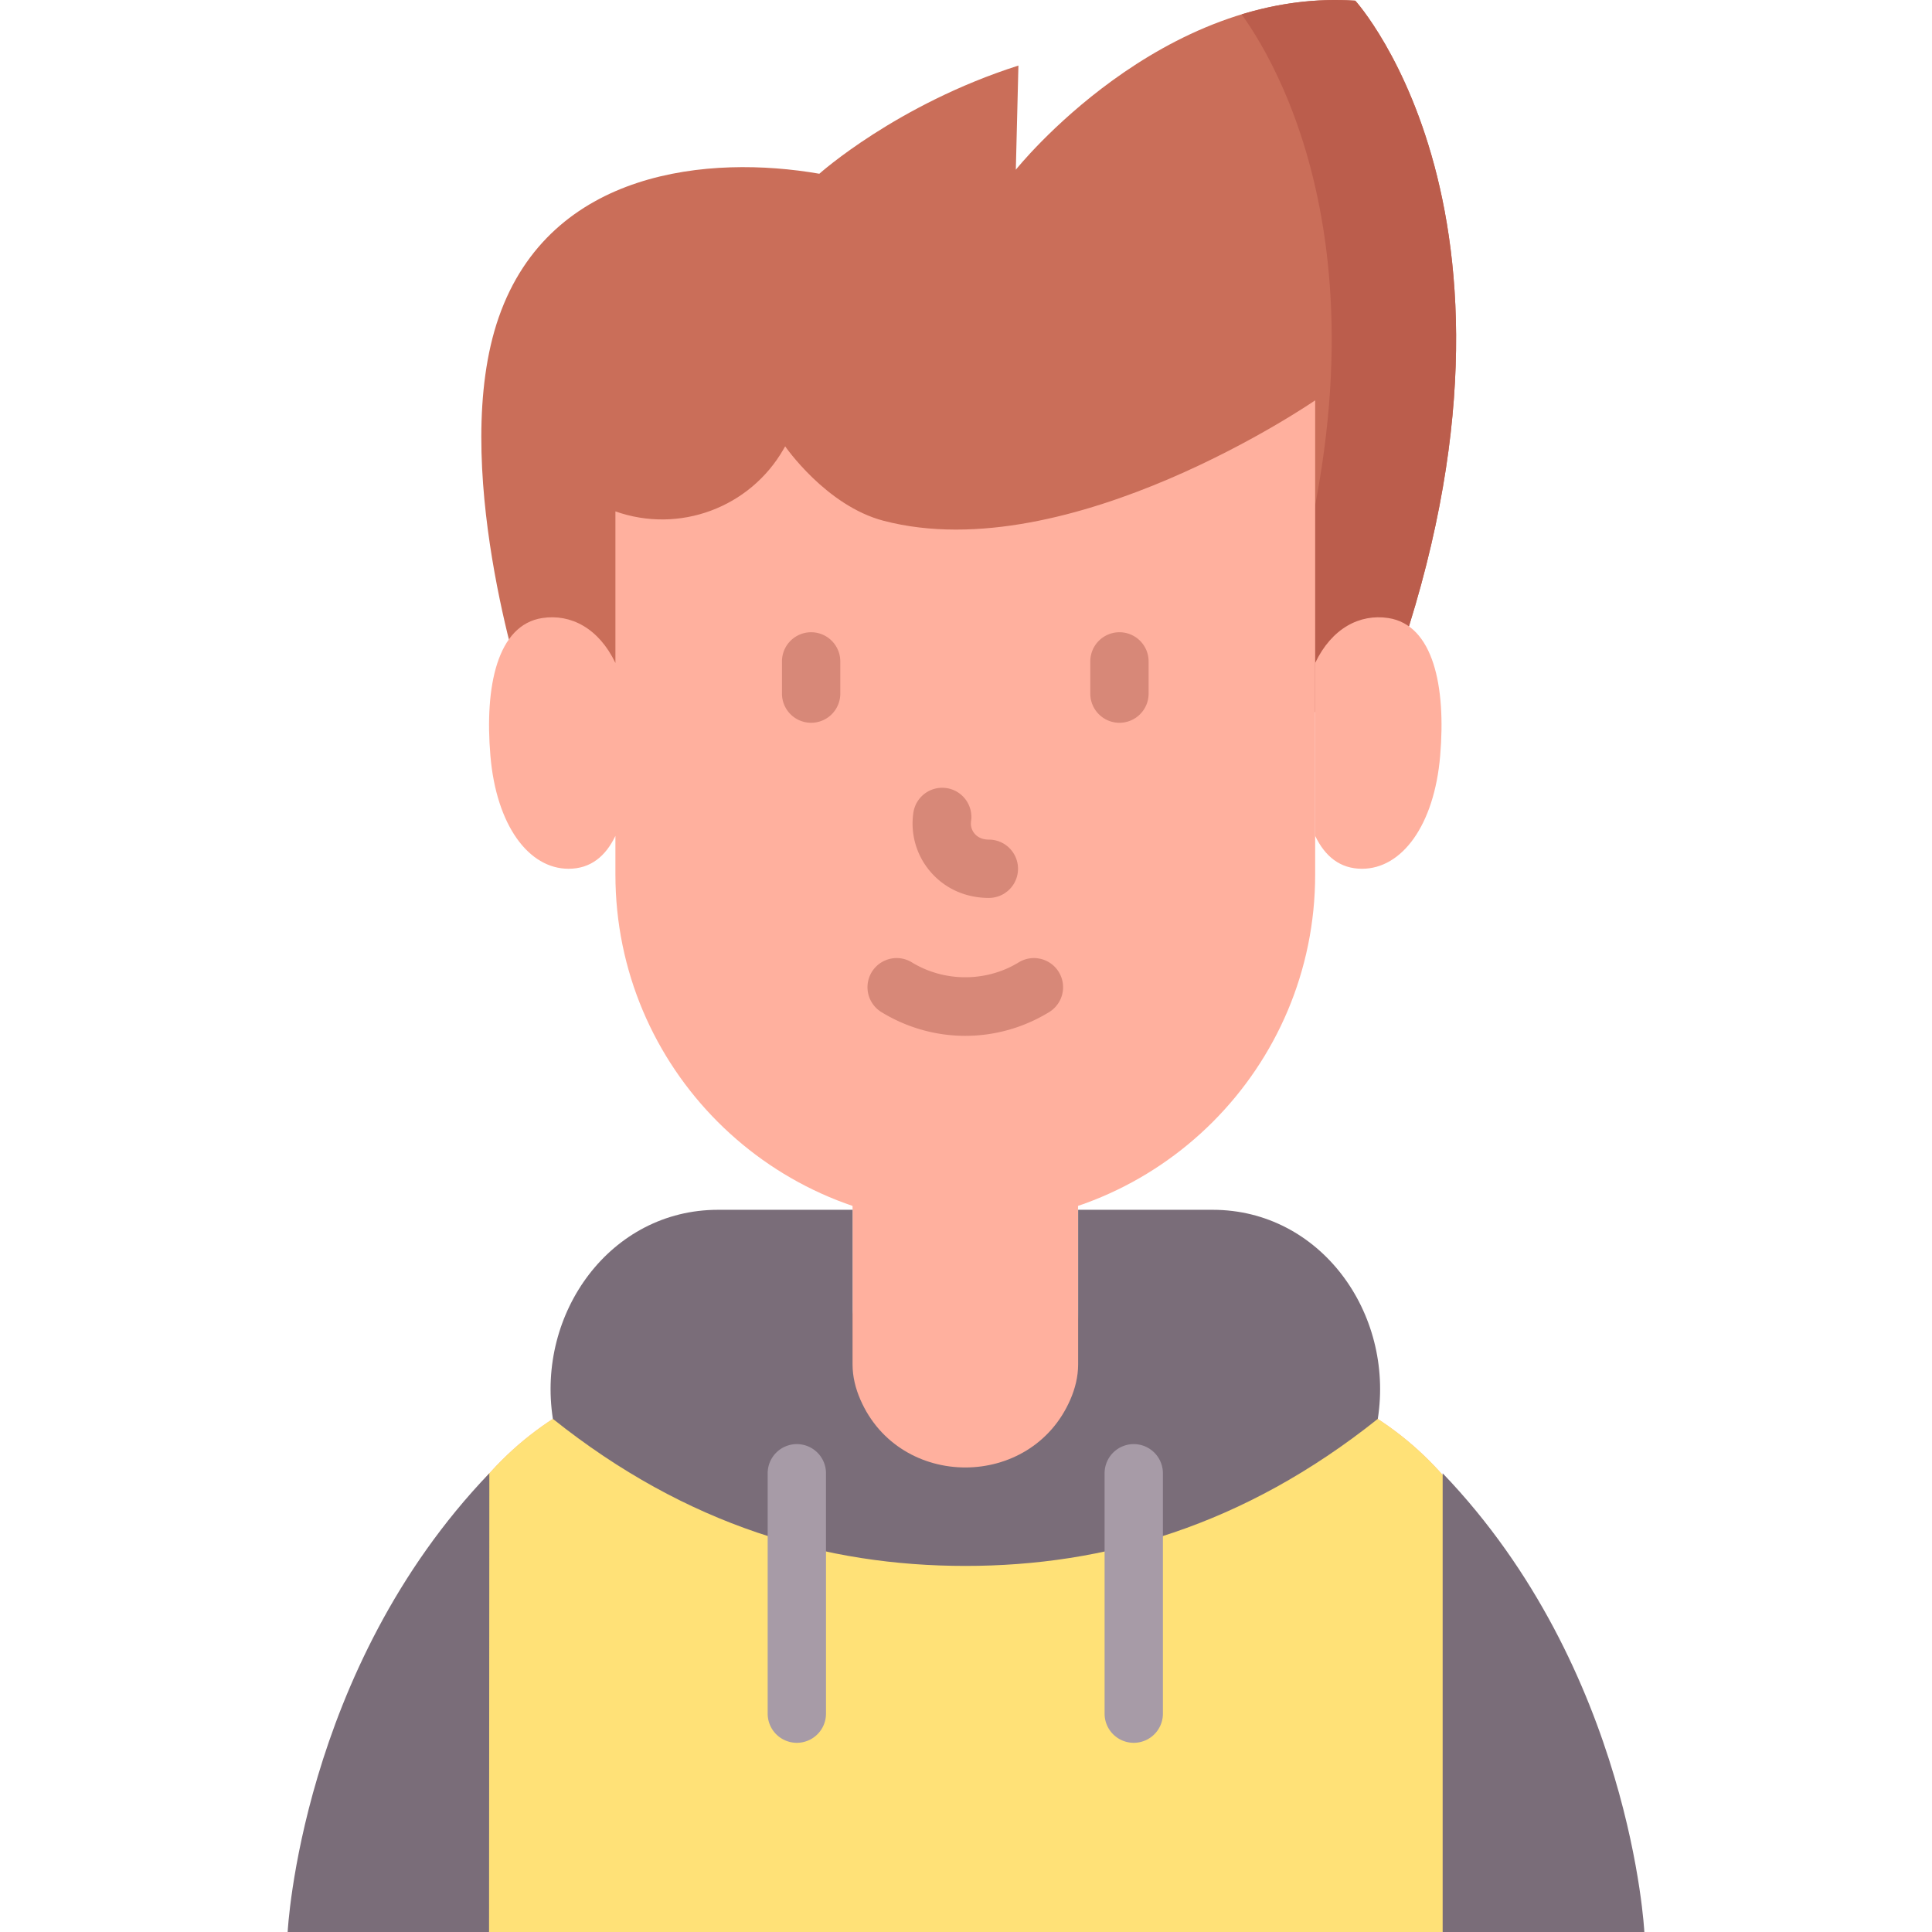 <svg viewBox="0 0 512 512" xmlns="http://www.w3.org/2000/svg"><g><path d="M359.165.178c-51.498-3.464-89.96 44.797-89.96 44.797l.687-27.6c-32.271 10.302-52.758 28.669-52.758 28.669-28.973-5.019-71.242-1.232-84.949 38.013-13.393 38.345 6.525 99.244 6.525 99.244l226.567 5.81C414.988 61.45 359.165.178 359.165.178z" fill="#ca6e59"></path><path d="M359.165.178c-10.677-.718-20.79.791-30.119 3.629 10.704 14.821 45.816 75.238 3.582 184.467l32.649.837C414.988 61.45 359.165.178 359.165.178z" fill="#bb5d4c"></path><g fill="#ffb09e"><path d="M403.134 446.001c0-46.052-37.332-83.384-83.384-83.384h-18.608c-8.535 0-15.453-6.919-15.453-15.453v-45.33h-59.753v45.33c0 8.535-6.919 15.453-15.453 15.453h-18.608c-46.052 0-83.384 37.332-83.384 83.384z" fill="#ffb09e"></path><path d="M255.812 324.499c-51.208 0-92.721-41.512-92.721-92.72v-96.256c16.903 5.987 35.668-.972 44.581-16.532l.406-.708s10.815 15.739 26.099 19.733c49.329 12.891 114.355-31.924 114.355-31.924V231.78c0 51.206-41.512 92.719-92.72 92.719zM143.719 163.783c-11.935 1.816-15.331 18.121-13.754 36.545s10.149 29.905 20.708 29.905c5.827 0 9.821-3.296 12.418-8.716v-45.828c-4.411-9.224-11.837-13.053-19.372-11.906z" fill="#ffb09e"></path><path d="M367.904 163.783c-7.535-1.147-14.961 2.682-19.372 11.906v45.828c2.597 5.42 6.591 8.716 12.418 8.716 10.56 0 19.131-11.48 20.708-29.905 1.578-18.425-1.819-34.729-13.754-36.545z" fill="#ffb09e"></path></g><path d="M262.059 237.959c-6.129 0-11.621-2.457-15.463-6.919a19.57 19.57 0 0 1-4.54-15.69 7.726 7.726 0 1 1 15.282 2.292 4.14 4.14 0 0 0 .968 3.315c.609.707 1.755 1.549 3.754 1.549a7.726 7.726 0 1 1-.001 15.453zM255.812 274.509c-7.685 0-15.369-2.097-22.224-6.291a7.727 7.727 0 0 1 8.067-13.182c8.602 5.264 19.716 5.263 28.314.002a7.726 7.726 0 1 1 8.065 13.181c-6.853 4.193-14.539 6.29-22.222 6.29z" fill="#d78878"></path><g fill="#d78878"><path d="M214.958 191.543a7.726 7.726 0 0 1-7.727-7.727v-8.536a7.727 7.727 0 0 1 15.454 0v8.536a7.728 7.728 0 0 1-7.727 7.727zM296.666 191.543a7.726 7.726 0 0 1-7.727-7.727v-8.536a7.727 7.727 0 0 1 15.454 0v8.536a7.728 7.728 0 0 1-7.727 7.727z" fill="#d78878"></path></g><path d="m382.318 512 20.816-65.999c0-46.052-37.332-83.384-83.384-83.384h-18.608l-13.998 13.898c-17.022 16.901-44.426 17.117-61.712.486l-14.95-14.384h-18.608c-46.052 0-83.384 37.332-83.384 83.384L129.603 512z" fill="#ffe177"></path><path d="M321.372 320.61h-35.657v40.977c0 3.228-.776 6.357-2.082 9.355-10.423 23.938-45.194 23.938-55.616 0-1.305-2.998-2.082-6.127-2.082-9.355V320.61h-35.657c-28.472 0-48.152 27.28-43.757 55.41 35.543 28.377 72.422 38.966 109.302 38.967s73.76-10.586 109.306-38.967c4.395-28.13-15.285-55.41-43.757-55.41zM76.232 512s3.438-69.417 53.45-121.569L129.603 512zM435.768 512s-3.438-69.417-53.45-121.569V512z" fill="#7a6d79"></path><g fill="#a79ba7"><path d="M300.455 382.704a7.726 7.726 0 0 0-7.727 7.727v63.705a7.727 7.727 0 0 0 15.454 0v-63.705a7.728 7.728 0 0 0-7.727-7.727zM211.169 382.704a7.726 7.726 0 0 0-7.727 7.727v63.705a7.727 7.727 0 0 0 15.454 0v-63.705a7.726 7.726 0 0 0-7.727-7.727z" fill="#a79ba7"></path></g></g></svg>